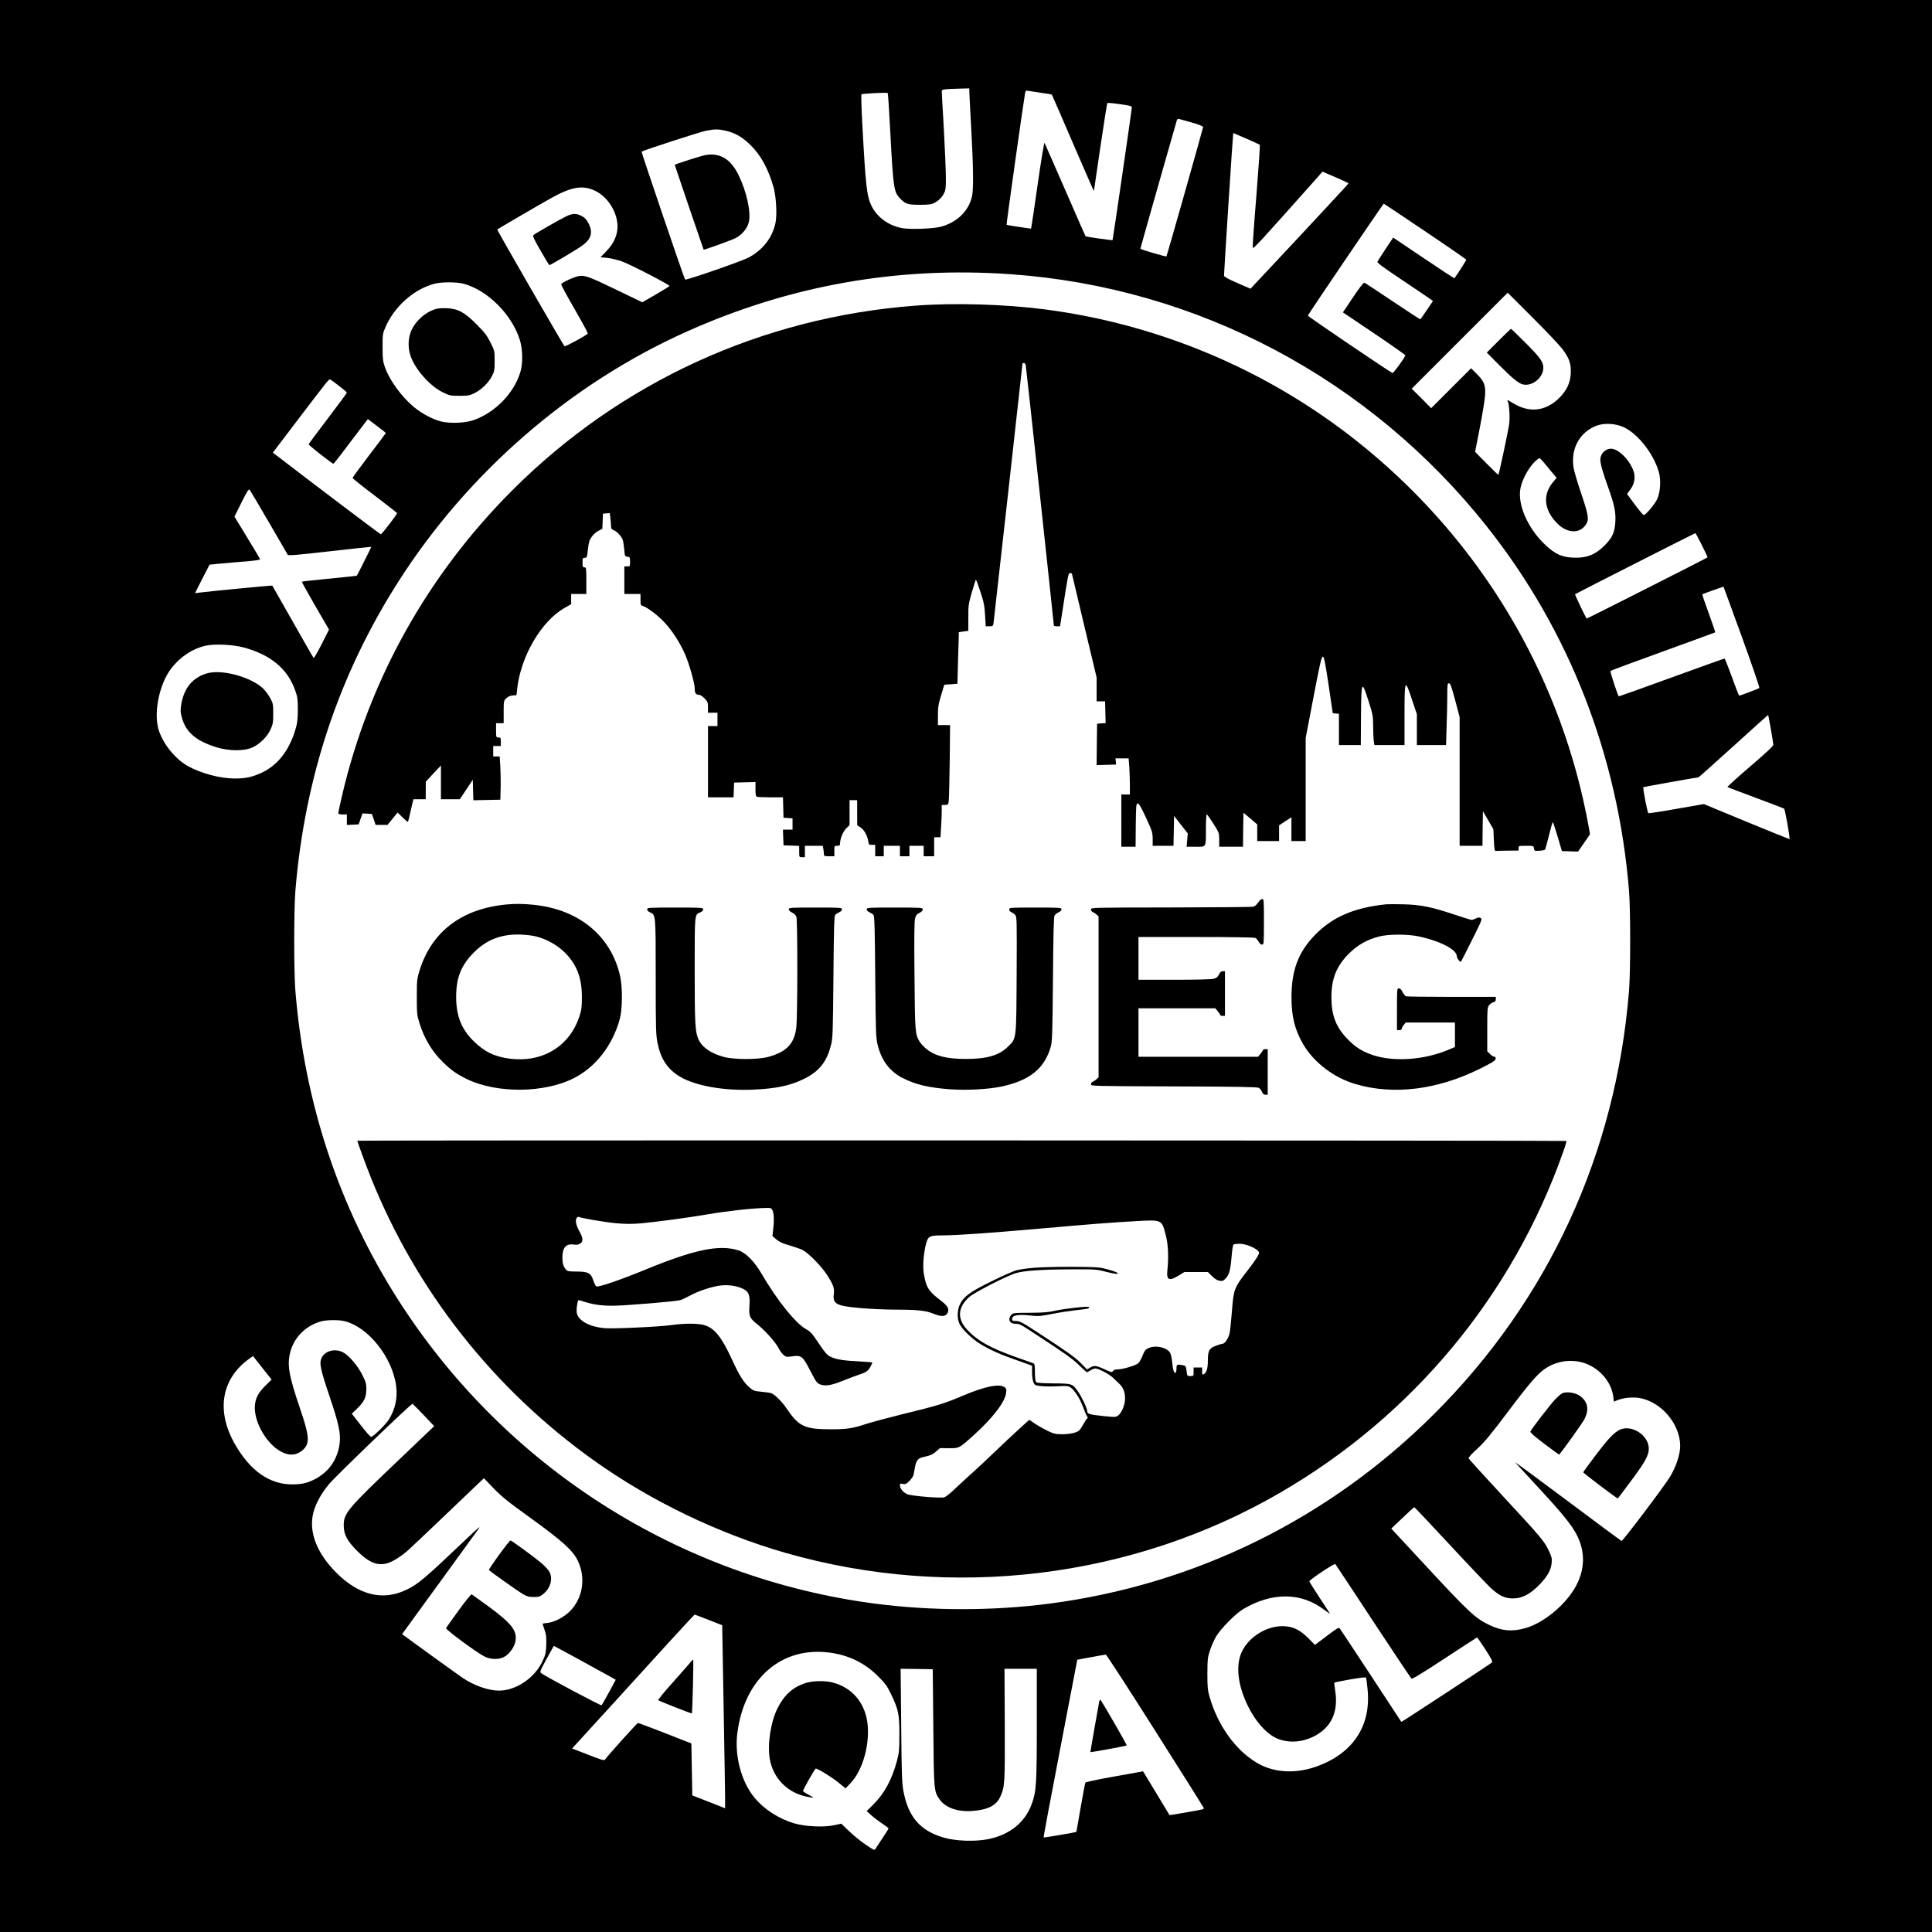 <?xml version="1.0" standalone="no"?>
<!DOCTYPE svg PUBLIC "-//W3C//DTD SVG 20010904//EN"
 "http://www.w3.org/TR/2001/REC-SVG-20010904/DTD/svg10.dtd">
<svg version="1.0" xmlns="http://www.w3.org/2000/svg"
 width="2033pt" height="2033pt" viewBox="0 0 2033 2033"
 preserveAspectRatio="xMidYMid meet">
<g transform="translate(0,2033) scale(0.1,-0.1)"
fill="#000000" stroke="none">
<path d="M0 10165 l0 -10165 10165 0 10165 0 0 10165 0 10165 -10165 0 -10165
0 0 -10165z m10200 9203 c0 -18 9 -193 20 -388 22 -400 25 -634 9 -712 -33
-155 -153 -275 -325 -323 -79 -22 -319 -31 -409 -16 -142 25 -266 115 -324
234 -50 102 -62 208 -97 860 -9 170 -13 311 -10 314 8 8 270 22 277 14 4 -3
16 -193 28 -421 31 -589 37 -624 107 -693 55 -55 79 -62 204 -62 93 0 122 4
150 19 49 26 79 55 103 101 19 36 21 55 20 185 -1 80 -11 309 -22 509 -12 200
-21 371 -21 382 0 19 23 22 213 27 l77 2 0 -32z m750 -14 c63 -9 116 -17 118
-19 1 -1 102 -231 222 -511 121 -280 220 -507 221 -504 0 3 31 211 68 463 37
251 70 460 74 463 3 3 62 -2 131 -12 101 -14 126 -20 126 -33 0 -25 -199
-1393 -203 -1398 -4 -4 -279 35 -284 41 -2 1 -98 220 -213 485 -116 266 -214
489 -218 497 -5 9 -34 -167 -71 -423 -34 -241 -65 -447 -68 -459 l-4 -20 -126
18 c-70 10 -129 20 -131 23 -4 4 178 1295 195 1387 4 22 10 27 27 23 11 -2 73
-12 136 -21z m1593 -314 c74 -21 117 -38 117 -47 0 -12 -380 -1354 -386 -1361
-4 -6 -274 73 -274 81 0 7 375 1325 385 1356 3 7 13 11 23 9 9 -3 70 -20 135
-38z m-4910 -85 c99 -21 181 -68 268 -155 107 -106 184 -248 239 -441 27 -94
38 -283 21 -371 -31 -158 -140 -297 -294 -373 -88 -43 -649 -237 -658 -227
-10 11 -462 1342 -458 1346 15 13 622 210 681 221 96 17 120 17 201 0z m5483
-84 c75 -33 138 -62 141 -65 3 -3 -13 -241 -36 -530 -24 -289 -41 -537 -39
-550 3 -23 49 27 689 746 l45 52 137 -59 c75 -32 137 -61 137 -65 0 -3 -232
-254 -515 -557 l-516 -551 -139 60 c-96 42 -140 66 -140 77 -1 29 94 1501 97
1501 1 0 64 -27 139 -59z m-6849 -551 c144 -71 247 -255 229 -409 -10 -81 -47
-153 -116 -225 l-61 -63 73 -7 c39 -4 107 -21 151 -36 96 -35 509 -249 502
-260 -3 -4 -68 -45 -146 -90 l-140 -81 -257 124 c-295 143 -346 162 -408 153
-43 -6 -177 -66 -189 -86 -3 -5 60 -122 140 -260 80 -138 143 -255 140 -260
-11 -18 -238 -141 -245 -133 -17 18 -712 1224 -708 1228 5 5 443 261 558 325
223 126 343 146 477 80z m8731 -425 c237 -159 431 -294 432 -298 0 -6 -107
-173 -126 -196 -1 -1 -147 94 -323 213 l-321 216 -80 -120 c-45 -67 -83 -127
-86 -135 -4 -9 65 -61 218 -163 123 -82 255 -172 295 -199 l72 -50 -65 -96
c-35 -54 -67 -97 -70 -97 -3 0 -134 86 -290 190 -156 105 -290 193 -297 195
-8 4 -53 -54 -119 -153 l-107 -159 330 -222 c182 -123 329 -226 327 -231 -14
-36 -126 -189 -135 -185 -28 10 -894 597 -891 604 10 23 794 1180 799 1178 3
-1 200 -132 437 -292z m-4357 -451 c1962 -140 3770 -1098 5003 -2652 867
-1091 1383 -2415 1498 -3837 16 -208 16 -842 0 -1050 -138 -1713 -848 -3255
-2052 -4455 -1105 -1102 -2512 -1795 -4050 -1995 -594 -77 -1236 -77 -1830 0
-2062 269 -3898 1439 -5022 3200 -621 974 -983 2064 -1080 3250 -16 204 -16
850 0 1050 99 1194 457 2271 1081 3250 732 1150 1813 2088 3036 2635 1090 489
2226 689 3416 604z m-5766 -99 c254 -66 514 -326 596 -595 30 -96 32 -246 5
-334 -66 -220 -258 -420 -484 -504 -89 -33 -246 -41 -346 -18 -90 21 -208 84
-293 155 -129 108 -252 278 -301 413 -23 65 -26 88 -26 213 -1 129 1 145 26
203 93 222 298 407 518 466 74 20 230 20 305 1z m11565 -687 c73 -97 93 -154
89 -256 -5 -103 -45 -186 -128 -266 -141 -134 -308 -152 -475 -51 -61 37 -71
41 -62 26 17 -27 26 -165 17 -241 -9 -70 -107 -529 -114 -537 -2 -1 -58 53
-124 120 l-121 122 49 250 c27 138 52 291 56 341 7 112 -8 151 -92 234 l-55
55 -210 -210 -210 -210 -102 103 -103 102 505 505 505 505 258 -258 c142 -141
285 -292 317 -334z m-12872 -389 c45 -34 82 -66 82 -71 0 -4 -90 -126 -200
-271 -110 -144 -201 -266 -202 -272 -2 -10 248 -205 261 -205 3 1 42 49 86
107 44 59 124 164 178 235 l98 128 94 -71 c52 -39 95 -73 95 -76 0 -2 -79
-107 -175 -233 -96 -126 -175 -234 -175 -239 0 -6 105 -90 233 -186 127 -97
233 -180 235 -184 4 -10 -160 -224 -171 -223 -7 0 -751 563 -1069 808 l-67 51
250 329 c338 444 340 446 354 441 6 -3 49 -33 93 -68z m13524 -437 c149 -73
308 -278 363 -467 25 -85 17 -212 -17 -288 -27 -56 -121 -167 -142 -167 -6 1
-48 50 -93 111 l-82 111 37 50 c47 66 55 141 23 213 -47 107 -142 200 -215
212 -64 10 -126 -46 -126 -114 0 -42 24 -129 79 -282 70 -196 84 -265 79 -369
-6 -108 -29 -164 -99 -237 -103 -109 -198 -149 -342 -143 -120 4 -194 38 -294
132 -188 177 -298 429 -263 602 22 107 107 250 180 301 26 19 12 31 140 -124
l60 -71 -37 -44 c-113 -135 -97 -296 46 -438 103 -103 234 -108 298 -11 36 53
30 95 -46 321 -39 113 -75 236 -82 274 -34 202 62 380 243 447 83 31 205 23
290 -19z m-14263 -997 c105 -181 195 -336 199 -343 7 -10 100 -2 443 37 239
27 435 48 436 47 2 -2 -145 -294 -152 -304 -2 -2 -131 -15 -289 -31 -157 -15
-287 -29 -290 -32 -2 -2 61 -116 141 -254 l145 -250 -77 -153 c-43 -84 -81
-150 -85 -145 -5 4 -103 177 -220 383 -117 206 -214 376 -215 378 -3 3 -661
-60 -767 -74 l-46 -6 75 149 c42 81 77 149 78 151 1 1 122 13 269 25 230 18
266 23 261 37 -4 8 -65 111 -137 229 l-131 215 74 148 c56 113 76 145 85 135
6 -6 97 -160 203 -342z m15079 -241 c35 -69 62 -127 60 -129 -9 -9 -1270 -647
-1272 -644 -12 14 -126 252 -122 256 6 6 1259 642 1266 643 3 0 34 -57 68
-126z m422 -968 c105 -290 188 -532 183 -536 -8 -7 -200 -80 -212 -80 -3 0
-38 88 -76 195 -39 107 -74 195 -79 195 -5 0 -256 -90 -559 -200 -302 -110
-551 -199 -553 -198 -12 13 -94 262 -87 268 4 4 253 97 553 205 300 109 547
199 549 201 2 2 -29 91 -68 200 -40 108 -70 198 -68 200 4 4 221 82 223 80 1
0 88 -239 194 -530z m-15762 -110 c284 -78 460 -226 539 -453 24 -69 27 -92
27 -203 -1 -106 -5 -139 -28 -215 -65 -213 -183 -365 -346 -443 -103 -49 -176
-65 -295 -64 -150 1 -346 53 -485 129 -140 77 -276 249 -315 399 -38 146 -6
364 77 533 81 164 246 297 420 336 96 22 288 13 406 -19z m16066 -857 c14 -80
26 -155 26 -166 0 -14 -74 -83 -244 -229 -135 -115 -241 -212 -238 -216 4 -3
138 -54 297 -113 160 -59 294 -111 299 -115 11 -11 65 -320 56 -320 -4 0 -209
83 -454 184 l-447 185 -286 -50 c-157 -28 -291 -48 -297 -46 -11 4 -61 265
-53 274 4 3 562 103 579 103 3 0 170 148 369 329 200 182 364 329 365 328 1
-1 14 -68 28 -148z m-15014 -6230 c252 -58 511 -382 549 -687 16 -126 -12
-247 -79 -352 -35 -54 -164 -180 -185 -180 -8 0 -56 55 -108 122 l-95 122 57
55 c74 72 95 118 96 202 0 57 -5 76 -42 150 -47 96 -143 209 -204 239 -85 44
-189 16 -225 -59 -26 -55 -13 -118 85 -408 96 -285 118 -388 105 -491 -21
-171 -117 -306 -268 -381 -79 -39 -133 -50 -231 -51 -238 0 -442 142 -602 422
-196 342 -148 671 128 884 33 25 61 45 63 43 2 -2 46 -58 98 -125 l96 -121
-63 -62 c-72 -70 -103 -126 -112 -200 -18 -155 95 -377 243 -477 98 -66 186
-67 259 -3 78 69 73 142 -29 441 -118 347 -136 456 -101 593 41 154 163 276
325 321 56 15 180 17 240 3z m13025 -434 c171 -45 310 -196 331 -361 l6 -53
35 14 c63 26 157 36 230 25 231 -37 433 -273 433 -505 0 -88 -41 -214 -104
-320 -54 -93 -501 -684 -513 -680 -6 2 -265 194 -575 426 -310 232 -554 412
-543 399 11 -13 123 -134 248 -269 251 -271 347 -390 402 -498 87 -173 83
-359 -12 -533 -106 -196 -339 -389 -534 -443 -137 -39 -246 -29 -374 32 -153
73 -214 130 -724 681 l-311 335 118 112 c64 62 120 112 124 113 4 0 173 -179
376 -398 203 -219 398 -423 432 -455 89 -80 147 -107 231 -107 97 0 182 45
281 148 84 88 120 153 126 229 4 45 -1 63 -30 125 -49 103 -82 141 -482 573
-196 212 -359 391 -362 399 -3 8 32 48 92 102 78 72 142 149 334 405 238 315
314 400 406 454 107 63 239 81 359 50z m-12186 -556 l110 -116 -348 -332
c-570 -542 -605 -584 -604 -715 1 -94 37 -162 142 -267 127 -126 219 -161 329
-125 52 18 139 73 207 134 36 31 514 486 718 682 l79 75 101 -105 c84 -88 152
-142 392 -315 332 -240 442 -339 494 -446 88 -181 55 -397 -83 -535 -64 -63
-164 -115 -237 -122 -27 -2 -49 -6 -49 -9 0 -2 9 -32 21 -66 17 -50 20 -80 17
-157 -3 -85 -8 -104 -41 -174 -83 -175 -279 -306 -457 -306 -110 0 -261 53
-380 133 -25 17 -179 127 -342 245 l-297 216 22 30 c12 17 185 256 386 531
200 275 380 523 399 550 26 36 -15 1 -143 -121 -427 -406 -496 -465 -621 -524
-249 -119 -503 -55 -741 187 -191 194 -276 401 -243 592 17 101 81 225 172
334 75 89 866 850 879 845 4 -2 57 -55 118 -119z m9990 -2169 c216 -327 397
-599 404 -604 9 -6 122 63 350 213 185 121 338 221 340 221 3 0 42 -57 87
-126 66 -103 79 -129 68 -139 -23 -20 -949 -627 -952 -624 -2 2 -146 222 -321
489 -175 267 -323 490 -329 497 -9 10 -40 -10 -135 -82 l-124 -94 -66 67 c-90
90 -161 126 -261 130 -173 8 -366 -108 -442 -268 -68 -141 -44 -356 65 -575
76 -154 183 -277 285 -329 116 -59 266 -56 399 8 189 92 269 257 233 485 -7
45 -11 83 -9 86 2 2 78 17 167 33 111 19 165 25 167 18 2 -6 9 -58 15 -116 42
-392 -156 -688 -550 -823 -220 -75 -445 -59 -617 45 -226 136 -408 391 -495
693 -20 69 -23 102 -23 245 1 152 3 171 28 245 14 44 43 109 64 145 47 80 207
243 285 288 306 180 609 177 851 -6 38 -29 65 -47 61 -40 -5 7 -54 84 -111
170 -56 86 -104 162 -105 168 -4 13 264 192 273 182 4 -4 183 -275 398 -602z
m-6992 14 l143 -56 0 -36 c0 -20 7 -406 15 -857 8 -451 15 -868 15 -926 l0
-107 -172 68 -173 67 -5 274 -5 273 -275 108 c-151 59 -280 107 -286 108 -9 0
-304 -327 -349 -387 -8 -11 -43 0 -177 53 l-168 65 358 392 c196 216 485 533
642 705 156 171 287 312 289 312 3 0 70 -25 148 -56z m-1328 -436 c163 -89
308 -169 323 -178 l27 -16 -70 -130 c-39 -71 -74 -133 -79 -138 -7 -7 -579
297 -634 337 -18 13 -15 20 55 150 41 75 76 137 78 137 2 0 137 -73 300 -162z
m2608 91 c198 -27 365 -110 504 -249 75 -75 93 -100 137 -191 76 -158 87 -211
86 -424 0 -161 -3 -190 -26 -276 -54 -199 -132 -342 -251 -460 l-67 -66 44
-41 c24 -22 76 -62 115 -88 39 -26 71 -50 71 -54 0 -4 -29 -50 -64 -102 -35
-53 -68 -104 -74 -113 -9 -17 -18 -13 -98 41 -49 32 -128 96 -175 141 l-86 83
-74 -16 c-112 -24 -306 -15 -424 20 -163 49 -317 149 -416 270 -140 170 -211
441 -180 681 75 576 468 915 978 844z m3416 -817 c279 -440 509 -806 512 -814
7 -17 18 -14 -203 -53 -84 -15 -154 -26 -156 -24 -1 2 -64 107 -140 232 l-138
228 -31 -6 c-18 -3 -153 -27 -300 -54 -148 -26 -272 -53 -276 -59 -3 -6 -26
-125 -50 -264 -24 -139 -44 -254 -45 -255 -4 -4 -341 -62 -344 -58 -3 2 76
424 175 937 l179 933 145 27 c79 14 149 27 155 27 6 1 239 -358 517 -797z
m-2332 33 c6 -668 6 -674 66 -760 61 -86 187 -132 338 -122 168 12 258 56 301
151 47 104 49 132 47 759 l-3 587 170 0 170 0 0 -582 c0 -629 -5 -709 -53
-840 -70 -194 -229 -323 -454 -370 -140 -29 -349 -22 -478 17 -246 73 -370
220 -420 495 -14 80 -18 188 -22 688 l-6 592 169 -2 169 -3 6 -610z"/>
<path d="M7427 18699 c-43 -7 -327 -97 -327 -104 0 -4 302 -889 304 -892 4 -5
289 98 335 121 72 37 127 105 142 174 22 106 -26 320 -110 491 -81 166 -194
235 -344 210z"/>
<path d="M5963 18056 c-60 -28 -332 -183 -350 -200 -10 -9 7 -45 75 -163 48
-84 90 -153 93 -153 11 0 275 156 339 201 102 71 123 142 72 240 -20 39 -38
58 -71 76 -56 29 -93 29 -158 -1z"/>
<path d="M9635 17114 c-1617 -122 -3104 -803 -4245 -1944 -893 -894 -1507
-1995 -1791 -3213 -21 -92 -39 -174 -39 -182 0 -11 12 -15 45 -15 l45 0 0 -55
0 -56 62 3 62 3 20 58 21 58 49 -3 49 -3 20 -57 19 -58 63 0 63 0 53 65 53 65
53 -52 c29 -28 54 -50 56 -47 2 2 11 40 21 84 10 44 22 97 27 118 l10 37 64 0
65 0 0 93 1 92 79 85 80 85 0 -177 0 -178 99 0 100 0 68 103 68 102 3 -108 3
-108 142 3 142 3 3 115 c2 63 0 166 -3 228 l-7 112 -34 0 -34 0 0 55 0 55 40
0 40 0 0 45 c0 41 -2 45 -25 45 -24 0 -25 2 -25 75 l0 75 40 0 40 0 0 118 c0
116 1 119 28 144 18 18 41 28 67 30 l40 3 7 65 c38 346 256 717 502 855 l66
37 0 54 0 54 80 0 80 0 0 140 c0 133 -1 140 -20 140 -17 0 -20 7 -20 50 0 46
2 50 23 50 22 0 24 5 34 91 9 75 15 97 41 132 16 23 48 51 70 62 l40 20 4 80
3 80 36 3 36 3 6 -53 c4 -29 7 -67 7 -84 0 -26 6 -34 30 -44 34 -14 77 -60 92
-99 6 -14 13 -60 17 -101 6 -73 7 -75 34 -78 25 -3 27 -6 27 -53 0 -48 -1 -49
-30 -49 l-30 0 0 -145 0 -145 85 0 85 0 0 -59 c0 -53 2 -60 23 -67 48 -14 159
-98 229 -173 86 -93 164 -215 220 -343 40 -93 98 -297 98 -347 0 -52 11 -71
39 -71 18 0 39 -13 64 -38 34 -35 37 -43 37 -95 l0 -57 50 0 50 0 0 -70 0 -70
-50 0 -50 0 0 -375 0 -375 135 0 134 0 3 78 3 77 113 3 112 3 0 -75 c0 -58 3
-75 16 -80 9 -3 74 -6 144 -6 l129 0 3 -107 3 -108 48 -3 47 -3 0 -60 0 -59
-50 0 -51 0 3 -82 3 -83 83 -3 82 -3 0 -59 c0 -60 0 -60 30 -60 l30 0 0 60 0
60 94 0 94 0 6 -31 c3 -17 6 -42 6 -55 0 -22 4 -24 55 -24 l55 0 0 55 c0 54 0
55 30 55 25 0 30 4 30 23 0 51 31 127 65 160 l35 34 0 132 0 131 40 0 40 0 0
-132 1 -133 32 -20 c39 -24 74 -86 83 -142 6 -41 8 -43 40 -43 l34 0 0 -60 0
-60 45 0 45 0 0 55 0 55 85 0 85 0 0 -55 0 -55 50 0 50 0 0 55 0 55 75 0 75 0
0 -55 0 -55 55 0 55 0 0 100 0 100 33 0 34 0 6 107 c4 58 7 135 7 170 l0 63
34 0 c33 0 35 2 40 43 3 23 7 212 10 420 l4 377 -64 0 -64 0 0 103 c0 87 5
118 34 212 l33 110 69 5 69 5 6 220 c4 121 7 243 8 272 l1 51 50 7 50 7 0 136
c-1 129 1 145 37 270 21 72 40 132 43 132 3 0 24 -57 47 -127 36 -108 43 -146
49 -245 l7 -118 38 0 c35 0 39 2 44 33 4 27 305 2719 305 2733 0 2 7 4 15 4 8
0 17 -10 19 -22 5 -21 296 -2723 296 -2740 0 -5 15 -8 33 -8 l32 0 18 113 c67
437 69 447 88 447 11 0 19 -3 19 -7 0 -3 59 -250 130 -548 l130 -543 0 -126 0
-126 44 0 45 0 3 -115 3 -114 -45 -3 -45 -3 -3 -218 -2 -218 102 3 103 3 -3
33 -4 32 70 0 69 0 7 -92 c3 -50 6 -135 6 -190 l0 -98 -45 0 -45 0 0 -275 0
-275 75 0 75 0 2 228 c3 211 4 227 21 227 13 0 35 -38 87 -150 65 -141 69
-154 70 -222 l0 -73 110 0 109 0 3 158 3 157 72 -93 72 -92 -6 -70 -6 -70 95
0 c115 0 108 -14 108 193 0 81 4 147 9 147 5 0 36 -44 70 -97 60 -96 61 -98
61 -170 l0 -73 125 0 125 0 2 179 3 179 73 -61 72 -62 0 -87 0 -88 115 0 115
0 0 83 0 82 65 43 65 42 0 -125 0 -125 75 0 75 0 0 543 0 542 82 428 c68 354
84 427 98 427 14 0 23 -47 61 -297 l44 -298 33 -3 32 -3 0 -165 0 -164 115 0
115 0 2 308 c4 371 7 379 79 157 45 -141 48 -156 49 -261 0 -61 3 -132 6 -158
l7 -46 158 0 159 0 0 315 c0 382 4 389 79 162 l51 -152 0 -163 0 -162 153 0
154 0 6 197 c4 108 7 254 7 325 0 115 2 128 18 128 14 0 26 -33 65 -178 l47
-178 0 -677 0 -677 120 0 120 0 2 182 3 182 55 -94 55 -95 5 -115 c4 -83 8
-115 18 -114 6 1 64 2 127 3 l115 1 0 25 c0 25 1 25 79 25 79 0 80 0 83 -27 3
-27 4 -28 58 -25 30 2 57 8 60 13 3 5 21 72 40 149 19 77 37 140 40 140 3 0
26 -69 51 -152 l45 -153 85 -3 85 -3 63 91 63 91 -17 97 c-9 53 -34 176 -56
272 -337 1487 -1177 2816 -2385 3772 -945 748 -2080 1227 -3282 1383 -418 54
-951 70 -1357 39z"/>
<path d="M13239 10833 c-16 -25 -34 -40 -54 -44 -17 -4 -407 -7 -867 -8 -835
-1 -838 -1 -838 -21 0 -11 8 -23 18 -27 9 -3 27 -15 40 -26 l22 -20 0 -847 0
-847 -22 -20 c-13 -11 -31 -23 -40 -26 -10 -4 -18 -15 -18 -26 0 -20 7 -20
873 -23 660 -2 877 -6 893 -15 12 -7 27 -26 34 -43 9 -21 19 -30 36 -30 l24 0
0 240 0 240 -25 0 c-14 0 -25 -4 -25 -9 0 -5 -12 -23 -26 -40 l-26 -31 -629 0
-629 0 0 255 0 255 404 0 404 0 26 -31 c14 -17 26 -35 26 -40 0 -5 11 -9 25
-9 l25 0 0 235 0 235 -23 0 c-17 0 -28 -10 -40 -34 -12 -26 -26 -37 -54 -45
-24 -7 -182 -11 -415 -11 l-378 0 0 225 0 225 606 0 c396 0 612 -4 625 -10 10
-6 26 -24 34 -40 9 -18 23 -30 35 -30 19 0 20 8 20 240 0 226 -1 240 -18 240
-11 0 -29 -17 -43 -37z"/>
<path d="M5335 10813 c-475 -43 -794 -286 -921 -698 -26 -85 -28 -101 -28
-275 0 -173 2 -191 27 -273 51 -165 132 -301 249 -415 87 -85 146 -126 255
-179 314 -150 808 -146 1118 10 232 116 411 346 487 625 28 102 30 328 4 447
-92 423 -433 706 -910 754 -105 11 -195 12 -281 4z m310 -338 c106 -27 217
-89 293 -163 130 -126 186 -271 185 -477 0 -102 -4 -132 -26 -200 -103 -314
-386 -487 -727 -446 -166 21 -273 73 -391 190 -125 125 -179 263 -179 462 0
200 52 331 185 465 137 139 298 199 505 189 52 -2 122 -11 155 -20z"/>
<path d="M14585 10814 c-340 -35 -569 -135 -756 -331 -169 -177 -239 -368
-239 -646 0 -206 36 -347 124 -497 113 -192 324 -352 551 -418 402 -118 864
-60 1316 166 124 62 155 81 157 100 2 15 -2 22 -13 22 -9 0 -30 13 -46 29
l-29 29 0 230 c0 214 1 231 20 255 11 13 31 28 45 31 18 5 25 13 25 31 l0 25
-464 0 c-255 0 -472 3 -481 6 -9 4 -25 24 -36 45 -13 26 -26 39 -39 39 -19 0
-20 -7 -20 -220 l0 -220 25 0 c14 0 25 6 25 14 0 7 9 25 21 40 l20 26 260 0
259 0 0 -129 0 -129 -77 -32 c-253 -105 -571 -126 -791 -51 -114 39 -181 83
-267 172 -118 123 -165 247 -165 435 0 196 53 328 186 461 91 90 189 146 319
179 97 25 301 25 415 0 227 -49 400 -139 400 -209 0 -22 35 -66 44 -56 2 2 54
104 115 226 105 210 110 223 91 233 -15 8 -27 7 -49 -5 -17 -8 -37 -15 -46
-15 -8 0 -95 27 -193 60 -228 76 -345 100 -525 104 -78 2 -160 2 -182 0z"/>
<path d="M6810 10761 c0 -11 12 -24 31 -32 59 -24 59 -18 59 -681 0 -559 2
-610 20 -698 34 -165 105 -271 234 -349 162 -97 464 -151 772 -137 245 11 389
42 534 113 161 79 242 181 286 363 17 67 19 140 24 711 4 497 8 639 18 651 7
9 26 21 42 28 18 8 30 20 30 31 0 18 -13 19 -280 19 -264 0 -280 -1 -280 -18
0 -11 14 -25 35 -35 20 -9 40 -28 45 -43 14 -35 13 -1070 -1 -1171 -23 -169
-104 -253 -297 -305 -110 -29 -354 -29 -464 0 -138 37 -231 102 -269 187 -34
78 -39 160 -39 725 0 609 -2 584 60 610 18 8 30 20 30 31 0 18 -13 19 -295 19
-282 0 -295 -1 -295 -19z"/>
<path d="M9120 10761 c0 -11 12 -23 30 -31 16 -7 35 -19 42 -28 10 -12 14
-154 18 -651 5 -571 7 -644 24 -711 41 -169 125 -281 261 -352 138 -70 267
-102 498 -120 172 -13 405 -1 542 28 299 63 456 189 522 419 15 53 18 135 23
710 4 482 8 655 17 671 7 12 26 27 43 34 18 8 30 20 30 31 0 18 -13 19 -275
19 -269 0 -275 0 -275 -20 0 -12 9 -24 23 -29 12 -5 30 -18 40 -29 17 -18 18
-54 15 -628 -4 -700 0 -668 -94 -760 -91 -90 -221 -127 -439 -127 -200 0 -322
30 -414 103 -26 21 -58 55 -71 74 -51 83 -52 102 -57 701 -4 395 -2 572 6 601
9 33 19 45 46 58 22 11 35 24 35 36 0 19 -9 20 -295 20 -282 0 -295 -1 -295
-19z"/>
<path d="M3760 8326 c0 -10 94 -266 139 -378 479 -1199 1295 -2235 2356 -2990
596 -424 1304 -765 2009 -968 1751 -502 3652 -271 5209 634 1391 808 2436
2065 2972 3573 24 66 41 124 38 127 -7 6 -12723 9 -12723 2z m4371 -738 c14
-35 16 -113 4 -204 l-7 -60 41 -36 c31 -26 66 -43 139 -63 53 -16 114 -37 135
-47 59 -29 192 -163 252 -252 73 -112 87 -149 79 -212 -13 -105 26 -126 274
-148 95 -9 257 -16 360 -17 246 0 331 -9 415 -43 83 -33 125 -32 146 5 23 42
7 74 -61 127 -140 106 -163 143 -188 297 -12 76 0 220 26 312 20 74 38 83 159
83 146 0 498 24 1020 70 579 51 768 66 1026 80 281 16 275 19 319 -160 23 -88
28 -228 14 -358 -11 -103 19 -116 119 -54 l61 37 123 0 123 0 43 -43 c29 -29
55 -45 80 -49 32 -5 40 -2 65 25 37 39 50 88 62 231 5 63 14 119 19 124 5 5
34 9 65 9 60 0 161 -39 193 -74 17 -18 16 -21 -5 -61 -13 -23 -61 -91 -108
-151 -135 -173 -143 -192 -160 -415 -8 -102 -19 -210 -25 -239 -11 -53 -50
-112 -75 -112 -7 0 -38 -9 -69 -21 -70 -26 -85 -52 -85 -152 0 -85 -12 -127
-40 -145 -19 -11 -20 -10 -20 28 l0 40 -45 0 -45 0 0 -45 c0 -44 0 -45 -34
-45 -33 0 -34 1 -40 54 -7 50 -9 54 -38 60 -62 12 -68 9 -68 -33 0 -22 -4 -42
-9 -46 -16 -9 -28 26 -36 105 -3 41 -13 87 -21 103 -31 59 -160 87 -234 49
-27 -13 -39 -29 -57 -77 -13 -33 -34 -70 -47 -81 -27 -24 -164 -64 -219 -64
-24 0 -39 -6 -46 -17 -9 -16 -15 -15 -78 14 -95 44 -118 48 -159 24 l-35 -21
-67 68 c-64 63 -147 122 -457 324 -162 106 -185 118 -230 118 -28 0 -35 4 -35
19 0 42 58 53 196 38 83 -9 104 -7 225 17 74 15 189 32 256 40 119 12 144 18
130 33 -11 10 -253 -17 -352 -39 -72 -17 -126 -21 -268 -22 -175 -1 -179 -1
-198 -25 -37 -46 -14 -91 47 -91 43 0 47 -2 209 -108 330 -216 391 -260 461
-329 41 -40 78 -73 82 -73 4 0 21 9 37 20 17 11 39 20 50 20 34 0 147 -59 187
-98 21 -20 53 -51 71 -68 59 -57 73 -158 34 -253 -12 -30 -34 -63 -49 -74 -26
-20 -32 -20 -155 -8 -152 16 -173 22 -173 54 0 27 -55 144 -96 204 -58 83 -62
85 -260 86 -143 2 -176 5 -184 17 -5 8 -10 54 -10 101 0 73 -3 88 -17 94 -10
3 -88 31 -173 61 -278 99 -408 171 -522 291 -108 114 -101 235 20 344 54 49
402 227 494 253 85 25 273 38 568 39 271 1 277 1 384 -27 72 -18 112 -24 118
-18 11 11 -85 44 -182 62 -69 13 -551 13 -705 -1 -66 -5 -146 -17 -177 -25
-31 -8 -150 -60 -263 -116 -227 -111 -295 -161 -335 -245 -27 -58 -30 -142 -6
-198 20 -48 100 -131 181 -190 83 -60 218 -125 360 -175 66 -23 144 -51 173
-62 l52 -19 0 -70 c0 -38 6 -85 14 -103 14 -33 17 -35 82 -41 38 -5 116 -5
175 -2 89 5 110 3 132 -11 47 -31 107 -128 142 -229 12 -34 28 -69 34 -77 8
-9 9 -16 2 -21 -6 -3 -27 -35 -46 -70 -33 -58 -41 -65 -85 -80 -30 -10 -83
-17 -131 -17 -71 0 -89 4 -154 35 -41 20 -101 54 -134 76 l-60 41 -118 -107
c-65 -59 -176 -164 -248 -233 -71 -69 -175 -166 -230 -215 -55 -49 -138 -126
-186 -171 -47 -46 -98 -86 -113 -90 -44 -11 -341 14 -387 32 -43 18 -79 60
-79 94 0 19 4 21 30 15 26 -6 36 -1 70 32 21 22 41 50 43 64 3 13 10 51 16 84
11 64 32 91 80 101 83 19 106 28 142 61 l39 35 92 -1 c112 -1 110 -2 264 137
202 182 331 351 341 446 5 37 2 46 -18 60 -55 38 -211 6 -438 -91 -189 -81
-271 -106 -646 -197 -148 -37 -317 -82 -375 -101 -143 -47 -200 -55 -369 -55
-277 1 -335 28 -468 225 -44 65 -120 141 -156 154 -12 5 -59 12 -104 16 -77 7
-85 10 -127 46 -62 54 -108 128 -183 292 -110 239 -185 332 -291 363 -67 20
-212 20 -352 0 -131 -18 -612 -40 -701 -32 -152 14 -267 75 -288 153 -9 30 2
123 15 142 2 1 31 -6 66 -18 88 -28 176 -41 293 -41 121 0 667 45 713 59 17 5
65 27 105 49 88 49 239 97 327 106 79 8 167 -6 227 -35 63 -31 77 -67 69 -182
-7 -109 0 -126 90 -198 83 -68 187 -186 219 -249 13 -26 37 -58 52 -70 23 -18
34 -20 78 -14 109 17 121 7 206 -159 54 -105 65 -120 97 -134 54 -22 120 -12
247 40 61 24 135 53 165 62 74 24 98 41 121 86 10 21 19 40 19 42 0 2 -60 7
-132 11 -171 8 -252 21 -308 49 -38 19 -58 42 -125 142 -67 101 -88 124 -129
146 -112 61 -306 301 -471 584 -77 132 -168 224 -245 248 -201 64 -464 9 -989
-207 -244 -101 -481 -182 -505 -173 -8 3 -22 32 -33 64 -26 78 -54 93 -179 93
-74 0 -94 3 -106 18 -29 33 -39 63 -40 122 -2 109 37 156 117 144 34 -5 51 -2
70 10 35 23 32 57 -10 133 -37 67 -45 122 -22 142 8 6 16 9 18 6 12 -11 273
-56 394 -67 106 -9 164 -9 270 0 150 14 511 62 680 92 210 36 476 66 621 69
60 1 62 0 75 -31z"/>
<path d="M4571 17074 c-101 -36 -192 -117 -238 -212 -38 -78 -44 -184 -14
-274 47 -141 202 -318 338 -385 74 -36 81 -38 177 -38 91 0 107 3 159 28 72
36 147 108 183 178 26 49 29 63 29 160 0 105 0 106 -44 195 -37 75 -61 105
-145 190 -129 130 -197 166 -319 171 -57 2 -95 -2 -126 -13z"/>
<path d="M15770 16745 l-125 -125 130 -131 c144 -145 208 -196 254 -205 98
-20 211 74 211 176 0 61 -30 104 -182 257 -84 84 -155 153 -158 153 -3 0 -61
-56 -130 -125z"/>
<path d="M2180 13245 c-151 -43 -242 -152 -272 -323 -11 -64 -10 -82 5 -140
42 -158 151 -251 374 -318 121 -36 270 -38 356 -5 81 32 166 113 203 193 26
57 29 73 29 168 0 101 -1 108 -34 168 -19 35 -55 82 -80 104 -135 119 -428
196 -581 153z"/>
<path d="M16442 5670 c-13 -5 -46 -33 -74 -62 -50 -51 -254 -315 -264 -342 -4
-10 45 -52 148 -130 84 -63 153 -114 154 -113 31 32 241 326 264 369 57 107
39 193 -52 254 -47 30 -133 42 -176 24z"/>
<path d="M17042 5284 c-61 -31 -122 -96 -252 -268 -72 -95 -130 -175 -130
-179 0 -8 360 -280 364 -275 2 1 67 89 145 193 143 192 181 262 181 331 0 142
-183 259 -308 198z"/>
<path d="M5251 3968 c-60 -83 -108 -155 -106 -159 8 -12 307 -224 360 -255 40
-23 62 -29 111 -29 54 0 67 4 100 31 75 60 103 156 68 230 -9 19 -44 58 -78
88 -71 62 -322 246 -335 246 -5 0 -59 -68 -120 -152z"/>
<path d="M4827 3385 c-70 -96 -130 -180 -133 -188 -5 -15 314 -251 400 -296
73 -38 166 -37 225 2 51 34 98 105 106 162 17 108 -45 185 -289 364 -89 64
-166 120 -172 124 -6 3 -66 -70 -137 -168z"/>
<path d="M7244 2813 c-27 -32 -111 -127 -187 -212 -76 -85 -134 -158 -130
-162 9 -9 340 -139 353 -139 6 0 20 553 14 568 -1 1 -23 -23 -50 -55z"/>
<path d="M8468 2617 c-131 -45 -219 -127 -288 -266 -70 -140 -106 -378 -80
-529 34 -201 183 -355 385 -397 38 -8 71 -13 72 -11 2 2 -21 16 -52 32 -30 16
-55 33 -55 38 0 15 125 235 134 236 21 0 167 -89 237 -146 l77 -63 56 60 c125
135 199 399 175 620 -25 219 -161 381 -366 434 -87 23 -214 19 -295 -8z"/>
<path d="M11566 2419 c-3 -19 -26 -144 -50 -279 -24 -135 -43 -246 -42 -247 4
-4 376 64 382 70 5 5 -254 454 -277 481 -4 5 -10 -7 -13 -25z"/>
</g>
</svg>
